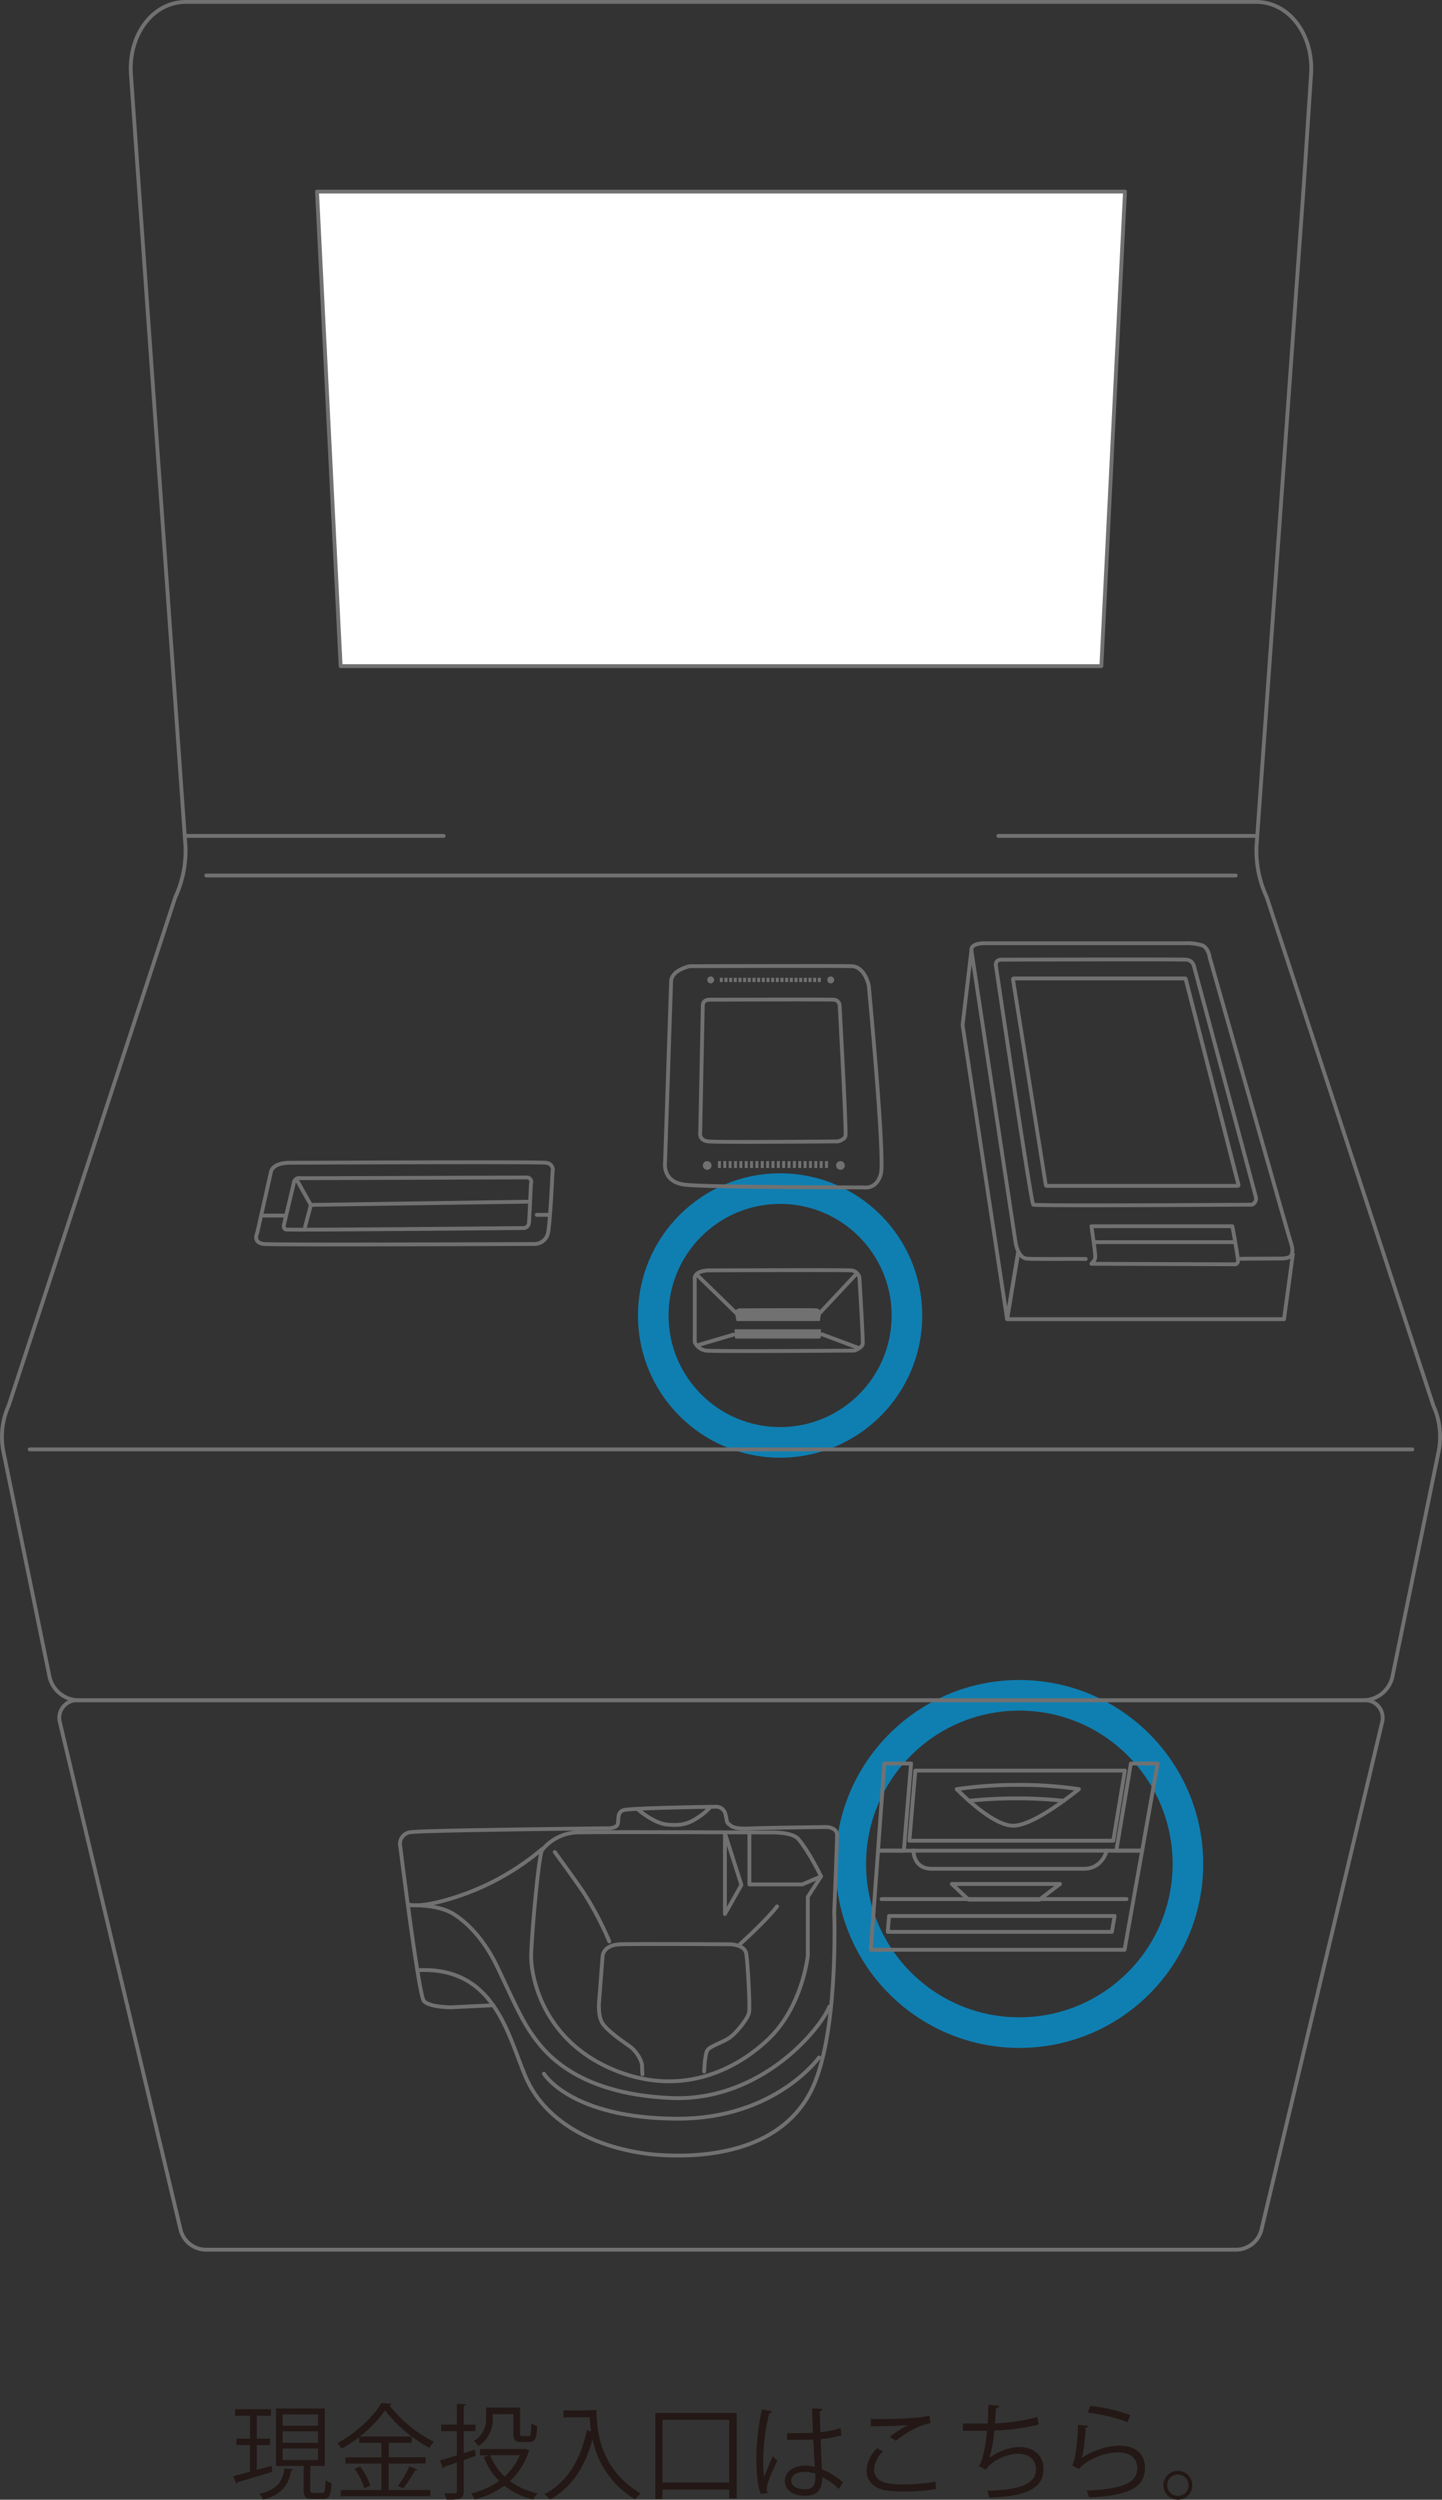 <svg xmlns="http://www.w3.org/2000/svg" viewBox="0 0 377.09 653.35"><rect x="0" y="0" width="377.09" height="653.35" fill="#333333" stroke="none"/><defs><style>.cls-1{fill:#231815;}.cls-2,.cls-3{fill:none;}.cls-2{stroke:#00a0e9;stroke-width:8px;opacity:0.7;}.cls-2,.cls-3,.cls-4{stroke-linecap:round;stroke-linejoin:round;}.cls-3,.cls-4{stroke:#727171;}.cls-4{fill:#fff;}.cls-5{fill:#727171;}</style></defs><title>アセット 1</title><g id="レイヤー_2" data-name="レイヤー 2"><g id="レイヤー_1-2" data-name="レイヤー 1"><path class="cls-1" d="M71,644.49l.22,1.57c-3.32,1-6.86,2.08-9.07,2.7a.51.51,0,0,1-.32.43l-.84-2c1.19-.3,2.7-.67,4.37-1.13v-7H61.83v-1.67H65.4v-6H61.48v-1.7h9.37v1.7h-3.7v6h3.48v1.67H67.15v6.48Zm5.67.92a.56.56,0,0,1-.54.35c-.67,3.48-2.08,6.13-7.29,7.58a5.86,5.86,0,0,0-1.05-1.51c4.78-1.13,6.13-3.35,6.61-6.67Zm4.45,5.37c0,.65.11.78.84.78h2.32c.65,0,.78-.43.84-3.27a4.56,4.56,0,0,0,1.57.7c-.16,3.32-.62,4.13-2.21,4.13H81.73c-1.86,0-2.32-.51-2.32-2.35v-6.26H72.17v-15H84.94v15H81.16ZM73.9,631.05V634h9.26v-2.94Zm0,4.43v3h9.26v-3Zm0,4.48v3h9.26v-3Z"/><path class="cls-1" d="M101.63,643.9v6.91h10.91v1.62H89.1v-1.62H99.74V643.9H90.32v-1.62h9.42V638.5h-5.8V637A39.16,39.16,0,0,1,89.35,640a11,11,0,0,0-1.13-1.43c4.72-2.51,9.37-6.83,11.5-10.47l2.64.16a.63.63,0,0,1-.54.41,34.48,34.48,0,0,0,11.66,9.55,9.9,9.9,0,0,0-1.21,1.59A38.23,38.23,0,0,1,100.68,630a31.08,31.08,0,0,1-6.61,6.83h13.58v1.65h-6v3.78h9.64v1.62Zm-6.37,6.45a18.67,18.67,0,0,0-2.54-5.1l1.48-.57a17.66,17.66,0,0,1,2.65,5Zm13.87-4.86c-.08.16-.3.24-.59.22a40.36,40.36,0,0,1-3.1,4.7l-1.35-.67a32.33,32.33,0,0,0,3-5.13Z"/><path class="cls-1" d="M124.39,641.85,121.26,643v8.15c0,1.94-.89,2.24-4.48,2.19a7.83,7.83,0,0,0-.59-1.67c1.27,0,2.43,0,2.78,0s.51-.13.51-.51V643.6c-1.27.46-2.43.86-3.35,1.16a.44.44,0,0,1-.32.43l-.76-2.13c1.21-.32,2.75-.78,4.43-1.32v-6.32h-4.1v-1.7h4.1v-5.45l2.32.14c0,.22-.16.32-.54.38v4.94h3.1v1.7h-3.1v5.75l2.92-.92ZM137.27,640l1.21.54c-.05.14-.16.19-.24.27a17.76,17.76,0,0,1-4.91,7.67,18.93,18.93,0,0,0,7.29,3.21,6.5,6.5,0,0,0-1.21,1.62,19.59,19.59,0,0,1-7.53-3.64,23.58,23.58,0,0,1-7.72,3.64,5.86,5.86,0,0,0-1-1.59,20.87,20.87,0,0,0,7.37-3.29,17.72,17.72,0,0,1-4-6.26l1.38-.41H125.5v-1.67h11.44Zm-8.42-9v1.05a8.26,8.26,0,0,1-3.7,7.26,7.22,7.22,0,0,0-1.24-1.32,6.56,6.56,0,0,0,3.21-6v-2.73H136V636c0,.59.11.7.62.7h1.62c.54,0,.65-.4.7-3.32a5.29,5.29,0,0,0,1.54.7c-.13,3.35-.57,4.18-2.05,4.18h-2.08c-1.62,0-2.11-.46-2.11-2.27v-5Zm-.67,10.72a15.83,15.83,0,0,0,3.75,5.56,15.13,15.13,0,0,0,4-5.56Z"/><path class="cls-1" d="M154.14,629.94H156c0,4.83.62,15.3,11.53,21.78a9.91,9.91,0,0,0-1.46,1.54,23.94,23.94,0,0,1-11.12-15.71c-1.94,7.21-5.45,12.61-11.12,15.74a12.46,12.46,0,0,0-1.51-1.38c6-3.1,9.45-8.85,11.15-16.71l1.11.27a27.76,27.76,0,0,1-.35-3.67h-6.88V630h6.83Z"/><path class="cls-1" d="M171.37,630.67h21.27V653H190.7V650.7H173.23v2.46h-1.86Zm1.86,18.19H190.7V632.48H173.23Z"/><path class="cls-1" d="M198.94,651.84c-.84-1.94-1.16-6-1.16-9.5a68.69,68.69,0,0,1,1.46-12.61l2.62.51a.7.7,0,0,1-.7.49,51.82,51.82,0,0,0-1.57,11.63,32,32,0,0,0,.24,5.1c.59-1.62,1.67-4.21,2.24-5.48l1.21,1.13c-.89,1.83-2.78,5.94-2.78,7.21a3.71,3.71,0,0,0,.27,1.29Zm6.86-15.9c2.27,0,4.54.05,6.8-.11-.11-2.32-.19-4.32-.24-6.32l2.73.08c0,.27-.27.49-.7.57,0,1.73.08,3.48.13,5.53a23.93,23.93,0,0,0,5.29-1.08l.24,1.89a26.06,26.06,0,0,1-5.45,1c.11,3,.24,6.15.32,7.88a19.89,19.89,0,0,1,5.51,3.43l-1.05,1.73a16.23,16.23,0,0,0-4.37-3.08c0,2.29-.46,4.86-4.51,4.86-3.16,0-5.26-1.51-5.26-3.89,0-2.75,2.78-4,5.26-4a9.35,9.35,0,0,1,2.56.35c-.08-1.7-.24-4.53-.38-7.18-.84.05-2,.08-2.75.08h-4.1Zm7.4,10.61a9.17,9.17,0,0,0-2.67-.49c-1.65,0-3.62.59-3.62,2.29,0,1.51,1.62,2.27,3.59,2.27s2.73-1,2.73-3.13Z"/><path class="cls-1" d="M244.78,650.57a49.58,49.58,0,0,1-8.21.62,30.85,30.85,0,0,1-5.29-.35c-3.27-.73-4.67-2.78-4.67-5.16a8.65,8.65,0,0,1,2.75-5.78l1.57.81a7.37,7.37,0,0,0-2.37,4.8c0,1.57,1.05,3,3.37,3.51a22.46,22.46,0,0,0,4.4.32,45,45,0,0,0,8.31-.73Zm-12.12-13.63a33.67,33.67,0,0,1,4.78-3.13v0c-2.05.24-6.75.35-9.74.32,0-.51,0-1.4,0-1.89.59,0,11,.19,15.39-.86l.22,2c-3.21.38-7.34,3.18-9.07,4.56Z"/><path class="cls-1" d="M271.62,633.72A62.26,62.26,0,0,1,260,635.29a33.63,33.63,0,0,1-1.27,7.15,13.74,13.74,0,0,1,7.67-2.86c4,0,6.48,2.16,6.48,5.8,0,5.37-5.43,7.18-14.2,7.4a8,8,0,0,0-.54-1.78c7.75-.16,12.77-1.49,12.77-5.56,0-2.43-1.62-4.1-4.75-4.1-2.4,0-6.53,1.46-8.31,4.13l-1.89-.89c.86-1,1.75-4.83,2.16-9.26h-6.32v-1.89c1.13,0,4.45,0,6.48,0,.11-1.54.16-3.27.16-4.89l2.86.27c-.05.46-.38.54-.86.59-.05,1.35-.14,2.73-.24,4a52.35,52.35,0,0,0,11.07-1.65Z"/><path class="cls-1" d="M284.61,634.07a.77.77,0,0,1-.7.46c-.22,4-.73,7.4-1.11,8h0a18.38,18.38,0,0,1,9.93-3.32c4.16,0,6.75,2.13,6.69,5.91-.08,5-4.18,7.18-14.63,7.61a8,8,0,0,0-.67-1.78c9.42-.41,13.2-1.94,13.28-5.8,0-2.59-1.78-4.16-4.94-4.16-5,0-9.5,3-10.26,4.32l-1.84-.89c.54-.51,1.49-5.34,1.54-10.64Zm.46-5.24a43.46,43.46,0,0,1,10.47,2.38l-.67,1.86a43.93,43.93,0,0,0-10.37-2.46Z"/><path class="cls-1" d="M311.8,649.57a3.78,3.78,0,1,1-3.78-3.78A3.79,3.79,0,0,1,311.8,649.57Zm-1,0a2.79,2.79,0,1,0-2.81,2.78A2.79,2.79,0,0,0,310.83,649.57Z"/><circle class="cls-2" cx="266.56" cy="487.18" r="44.08"/><circle class="cls-2" cx="204" cy="343.83" r="33.17"/><path class="cls-3" d="M329.82,583a6.91,6.91,0,0,1-6.56,5H53.83a6.91,6.91,0,0,1-6.56-5L15.68,450.24a4.6,4.6,0,0,1,4.64-5.85H356.77a4.6,4.6,0,0,1,4.64,5.85Z"/><path class="cls-3" d="M374.83,367.4,331.26,234.51h0a29,29,0,0,1-2.69-13.13L341,47.64l1.85-28.21C343.53,9,337.08.5,328.47.5H48.62C40,.5,33.56,9,34.24,19.42l14.28,202a29,29,0,0,1-2.69,13.12L2.26,367.4A19.76,19.76,0,0,0,.85,379.2L13,438.51a7.91,7.91,0,0,0,7.3,5.88H356.77a7.91,7.91,0,0,0,7.3-5.88l12.17-59.3A19.76,19.76,0,0,0,374.83,367.4Z"/><polygon class="cls-4" points="288.01 174.11 89.08 174.11 82.9 50.08 294.19 50.08 288.01 174.11"/><path class="cls-3" d="M214.71,490.42l-3.46,5.36V511.1s-1.33,13.24-10.24,21.79c-8.4,8.06-23.26,15.73-41.44,7.69s-20.67-24.69-20.67-29.09,1.91-26.42,2.87-27.95a12.38,12.38,0,0,1,8.81-4.59c4.21-.19,50.53,0,50.53,0s5.91-.29,7.66,1.72C211.51,483.83,214.71,490.42,214.71,490.42Z"/><polygon class="cls-3" points="189.57 479.15 189.57 500.28 193.88 492.67 189.57 479.15"/><path class="cls-3" d="M168,542.15s-.1-1-.1-2.25-1.44-3.73-3-4.88-5.89-4-7.32-6.17-.86-6.32-.86-6.32l.86-11.16s0-3.05,4.68-3.2,27.91,0,27.91,0,4.59-.29,5,2.58,1,13.64.72,15.22-3,4.94-4.74,6.35-5.46,2.41-6.17,3.56-.83,5.55-.83,5.55"/><path class="cls-3" d="M145.07,484.06s5.85,8,7.75,10.91a82.77,82.77,0,0,1,6.51,12.45"/><path class="cls-3" d="M193.53,508.13s6.81-6.12,9.68-9.86"/><polyline class="cls-3" points="195.97 478.92 195.97 492.53 209.81 492.53 214.71 490.43"/><path class="cls-3" d="M129,524.11l-11,.54s-5.84,0-7.18-1.69-6.13-40.2-6.13-40.2a3.11,3.11,0,0,1,3-3.91c3.83-.49,51.11-1,51.11-1s1.91.1,2.58-.77-.38-3.45,1.82-4,24.07-.86,24.07-.86a2.5,2.5,0,0,1,2.3,1.53c.53,1.53.33,2.58,1,3s.82,1.34,5.39,1.15,19.93-.37,19.93-.37,3-.1,3,2.19-.72,19.57-.72,19.57"/><path class="cls-3" d="M166.67,472.79c.11.07,4.16,3.77,7.86,4.1s5.38-.25,7.57-1.58a16.89,16.89,0,0,0,3.66-3"/><path class="cls-3" d="M106.71,498s7.49-.46,11.8,2.2,8.33,7.38,11.2,13.2,6.12,13.61,9.19,18c2.91,4.2,10.88,15.81,36.46,16.95,24,1.07,39.5-18.58,41.51-23.88"/><path class="cls-3" d="M141.77,483.28A66.72,66.72,0,0,1,122,494.86c-11.77,4.31-15.24,2.9-15.24,2.9"/><path class="cls-3" d="M181.68,334v16.85a4,4,0,0,0,2.87,2.15c2,.29,38.9,0,38.9,0s2-.72,2.15-1.72-.86-17.37-.86-17.37a2.38,2.38,0,0,0-2.3-1.87c-2-.14-36.75,0-36.75,0s-3.54-.14-4,1.78A.83.83,0,0,0,181.68,334Z"/><line class="cls-3" x1="182.29" y1="333.24" x2="193.05" y2="343.72"/><line class="cls-3" x1="213.83" y1="343.78" x2="223.96" y2="332.95"/><line class="cls-3" x1="182.47" y1="351.59" x2="191.81" y2="348.83"/><line class="cls-3" x1="215.02" y1="348.77" x2="224.59" y2="352.35"/><path class="cls-5" d="M192.64,345.28h21.73l.33-1.9a1.36,1.36,0,0,0-1.4-1.41c-1.47-.1-19.92,0-19.92,0s-1,.08-1.08.95A7.84,7.84,0,0,0,192.64,345.28Z"/><path class="cls-5" d="M192.12,347.44H214.7v1.67s0,.75-.43.75H192.66s-.43.07-.48-.3S192.12,347.44,192.12,347.44Z"/><path class="cls-3" d="M70.85,306.33l-3.59,15.94s-1.29,2.58,1.79,2.87,70.56,0,70.56,0a3.64,3.64,0,0,0,3.73-3c.57-3.16,1.15-15.79,1.15-15.79a1.89,1.89,0,0,0-1.72-2.44c-2.3-.29-67,0-67,0S71.42,303.78,70.85,306.33Z"/><path class="cls-3" d="M76.88,309l-2.58,10.91s-.38,1.24.48,1.44,62.31-.38,62.31-.38a1.52,1.52,0,0,0,1.24-1.34c.1-1.15.52-10.25.52-10.25a1.19,1.19,0,0,0-1.24-1.63l-59,.2A1.37,1.37,0,0,0,76.88,309Z"/><line class="cls-3" x1="68.65" y1="317.71" x2="74.18" y2="317.71"/><polyline class="cls-3" points="77.64 308.44 81.28 314.92 138.47 314.08"/><line class="cls-3" x1="140.37" y1="317.53" x2="143.63" y2="317.53"/><path class="cls-3" d="M80.9,315.41"/><line class="cls-3" x1="81.27" y1="315.08" x2="79.78" y2="320.65"/><path class="cls-3" d="M175.5,256.52l-1.58,47.25s-.86,5.15,5.17,5.87,46.94.72,46.94.72,3.16.57,4.31-3.45-3.16-49.38-3.16-49.38-1-4.88-4.45-5-42.35,0-42.35,0S175.6,253.49,175.5,256.52Z"/><path class="cls-3" d="M183.78,262.83l-.67,33.11s-.48,2.11,2.11,2.39,33.88,0,33.88,0,1.72-.38,2-1.44-1.53-34.07-1.53-34.07a1.61,1.61,0,0,0-1.72-1.53c-1.72-.1-32.16,0-32.16,0S183.82,261.11,183.78,262.83Z"/><circle class="cls-5" cx="219.78" cy="304.61" r="1.14"/><circle class="cls-5" cx="184.93" cy="304.61" r="1.14"/><rect class="cls-5" x="187.75" y="303.47" width="0.77" height="1.81"/><rect class="cls-5" x="189.15" y="303.47" width="0.77" height="1.81"/><rect class="cls-5" x="190.55" y="303.47" width="0.77" height="1.81"/><rect class="cls-5" x="191.95" y="303.47" width="0.77" height="1.81"/><rect class="cls-5" x="193.35" y="303.47" width="0.77" height="1.81"/><rect class="cls-5" x="194.75" y="303.47" width="0.77" height="1.81"/><rect class="cls-5" x="196.15" y="303.47" width="0.77" height="1.81"/><rect class="cls-5" x="197.55" y="303.47" width="0.77" height="1.81"/><rect class="cls-5" x="198.95" y="303.47" width="0.77" height="1.81"/><rect class="cls-5" x="200.35" y="303.47" width="0.77" height="1.81"/><rect class="cls-5" x="201.75" y="303.47" width="0.77" height="1.81"/><rect class="cls-5" x="203.15" y="303.47" width="0.77" height="1.81"/><rect class="cls-5" x="204.55" y="303.47" width="0.77" height="1.81"/><rect class="cls-5" x="205.95" y="303.47" width="0.77" height="1.81"/><rect class="cls-5" x="207.35" y="303.47" width="0.77" height="1.81"/><rect class="cls-5" x="208.75" y="303.47" width="0.77" height="1.81"/><rect class="cls-5" x="210.15" y="303.47" width="0.77" height="1.81"/><rect class="cls-5" x="211.55" y="303.47" width="0.77" height="1.81"/><rect class="cls-5" x="212.95" y="303.47" width="0.77" height="1.81"/><rect class="cls-5" x="214.35" y="303.47" width="0.77" height="1.81"/><rect class="cls-5" x="215.75" y="303.47" width="0.77" height="1.81"/><circle class="cls-5" cx="185.85" cy="256.12" r="0.9"/><circle class="cls-5" cx="217.24" cy="256.12" r="0.9"/><rect class="cls-5" x="188.23" y="255.56" width="0.79" height="1.12"/><rect class="cls-5" x="189.45" y="255.56" width="0.79" height="1.12"/><rect class="cls-5" x="190.67" y="255.56" width="0.79" height="1.12"/><rect class="cls-5" x="191.89" y="255.56" width="0.79" height="1.12"/><rect class="cls-5" x="193.11" y="255.56" width="0.79" height="1.12"/><rect class="cls-5" x="194.33" y="255.56" width="0.79" height="1.12"/><rect class="cls-5" x="195.55" y="255.56" width="0.79" height="1.12"/><rect class="cls-5" x="196.77" y="255.56" width="0.79" height="1.12"/><rect class="cls-5" x="197.99" y="255.56" width="0.79" height="1.12"/><rect class="cls-5" x="199.22" y="255.56" width="0.79" height="1.12"/><rect class="cls-5" x="200.44" y="255.56" width="0.79" height="1.12"/><rect class="cls-5" x="201.66" y="255.56" width="0.79" height="1.12"/><rect class="cls-5" x="202.88" y="255.56" width="0.79" height="1.12"/><rect class="cls-5" x="204.1" y="255.56" width="0.79" height="1.12"/><rect class="cls-5" x="205.32" y="255.56" width="0.79" height="1.12"/><rect class="cls-5" x="206.54" y="255.56" width="0.79" height="1.12"/><rect class="cls-5" x="207.76" y="255.56" width="0.79" height="1.12"/><rect class="cls-5" x="208.98" y="255.56" width="0.79" height="1.12"/><rect class="cls-5" x="210.2" y="255.56" width="0.79" height="1.12"/><rect class="cls-5" x="211.42" y="255.56" width="0.79" height="1.12"/><rect class="cls-5" x="212.64" y="255.56" width="0.79" height="1.12"/><rect class="cls-5" x="213.86" y="255.56" width="0.79" height="1.12"/><line class="cls-3" x1="323.15" y1="228.83" x2="53.94" y2="228.83"/><line class="cls-3" x1="116.02" y1="218.48" x2="48.81" y2="218.48"/><line class="cls-3" x1="328.28" y1="218.48" x2="261.07" y2="218.48"/><line class="cls-3" x1="369.33" y1="378.83" x2="7.75" y2="378.83"/><path class="cls-3" d="M324.54,329l10.6-.06s2,0,2.44-.72c.79-1.25.29-2.44-.57-5.31s-20.67-72.64-20.67-72.64-.29-2.44-1.87-3.16a13.66,13.66,0,0,0-4.74-.57H257.19s-3.45,0-3.16,1.91l11.48,75.84s.45,4.3,2.87,4.66c1,.15,7.07.09,15.54.1"/><path class="cls-3" d="M285.42,320.5s.26,1.81.52,3.7.5,3.87.46,4.22a2,2,0,0,1-.49,1.36,6,6,0,0,0-.49.53l37.71.14a1.33,1.33,0,0,0,.62-.72c.14-.48-1.48-9.24-1.48-9.24Z"/><line class="cls-3" x1="322.61" y1="324.66" x2="286.33" y2="324.66"/><path class="cls-3" d="M260.44,252.46s9.19,62,9.76,62.4,57.23,0,57.23,0a1.71,1.71,0,0,0,1-1.87c-.29-1.29-16.22-60.53-16.22-60.53a2.17,2.17,0,0,0-2-1.63c-1.57-.13-48,0-48,0S260.16,250.55,260.44,252.46Z"/><path class="cls-5" d="M309.63,256.23l13.65,53.22H273.93l-8.49-53.22h44.18m.2-1H265.14a.74.74,0,0,0-.73.86L273,309.83a.74.74,0,0,0,.73.62h49.91a.74.74,0,0,0,.72-.92l-13.79-53.74a.74.74,0,0,0-.72-.56Z"/><polyline class="cls-3" points="338.08 327.87 335.78 344.79 263.36 344.79 266.26 327.33"/><polyline class="cls-3" points="266.26 327.33 263.36 344.79 251.72 267.91 254.03 248.42"/><polygon class="cls-3" points="236.36 483.71 229.61 483.71 231.26 460.93 238.25 460.93 236.36 483.71"/><polygon class="cls-3" points="298.68 483.71 291.92 483.71 295.73 460.93 302.72 460.93 298.68 483.71"/><polygon class="cls-3" points="291.13 481.1 237.81 481.1 239.36 462.78 294.16 462.78 291.13 481.1"/><polygon class="cls-3" points="271.8 496.51 253.28 496.51 248.91 492.41 277.2 492.41 271.8 496.51"/><polygon class="cls-3" points="290.77 504.93 232.16 504.93 232.49 500.78 291.48 500.78 290.77 504.93"/><line class="cls-3" x1="230.52" y1="496.36" x2="294.6" y2="496.36"/><polygon class="cls-3" points="294.08 509.61 227.73 509.61 229.61 483.71 298.68 483.71 294.08 509.61"/><path class="cls-3" d="M282.14,467.63a103,103,0,0,0-15.84-1.11,108.59,108.59,0,0,0-16.12,1.11c3.14,3.14,10.1,9.55,14.79,9.55S278.21,470.77,282.14,467.63Z"/><path class="cls-3" d="M253.4,470.67a117.08,117.08,0,0,1,12.45-.63,112.61,112.61,0,0,1,12.29.63"/><path class="cls-3" d="M289.41,483.66s-1,4.78-6,4.78H243.66c-4.92,0-4.78-4.78-4.78-4.78"/><path class="cls-3" d="M142.23,542s7.13,11.76,35.09,11.76c25.47,0,36.87-16,36.87-16"/><path class="cls-3" d="M218.14,499.28s1.36,33.36-6.29,47.71c-8.53,16-28.72,16.93-39.26,16.26-12.38-.79-29.23-6.23-35.28-20.75-4.61-11.06-8.13-28.36-27.71-27.57"/></g></g></svg>